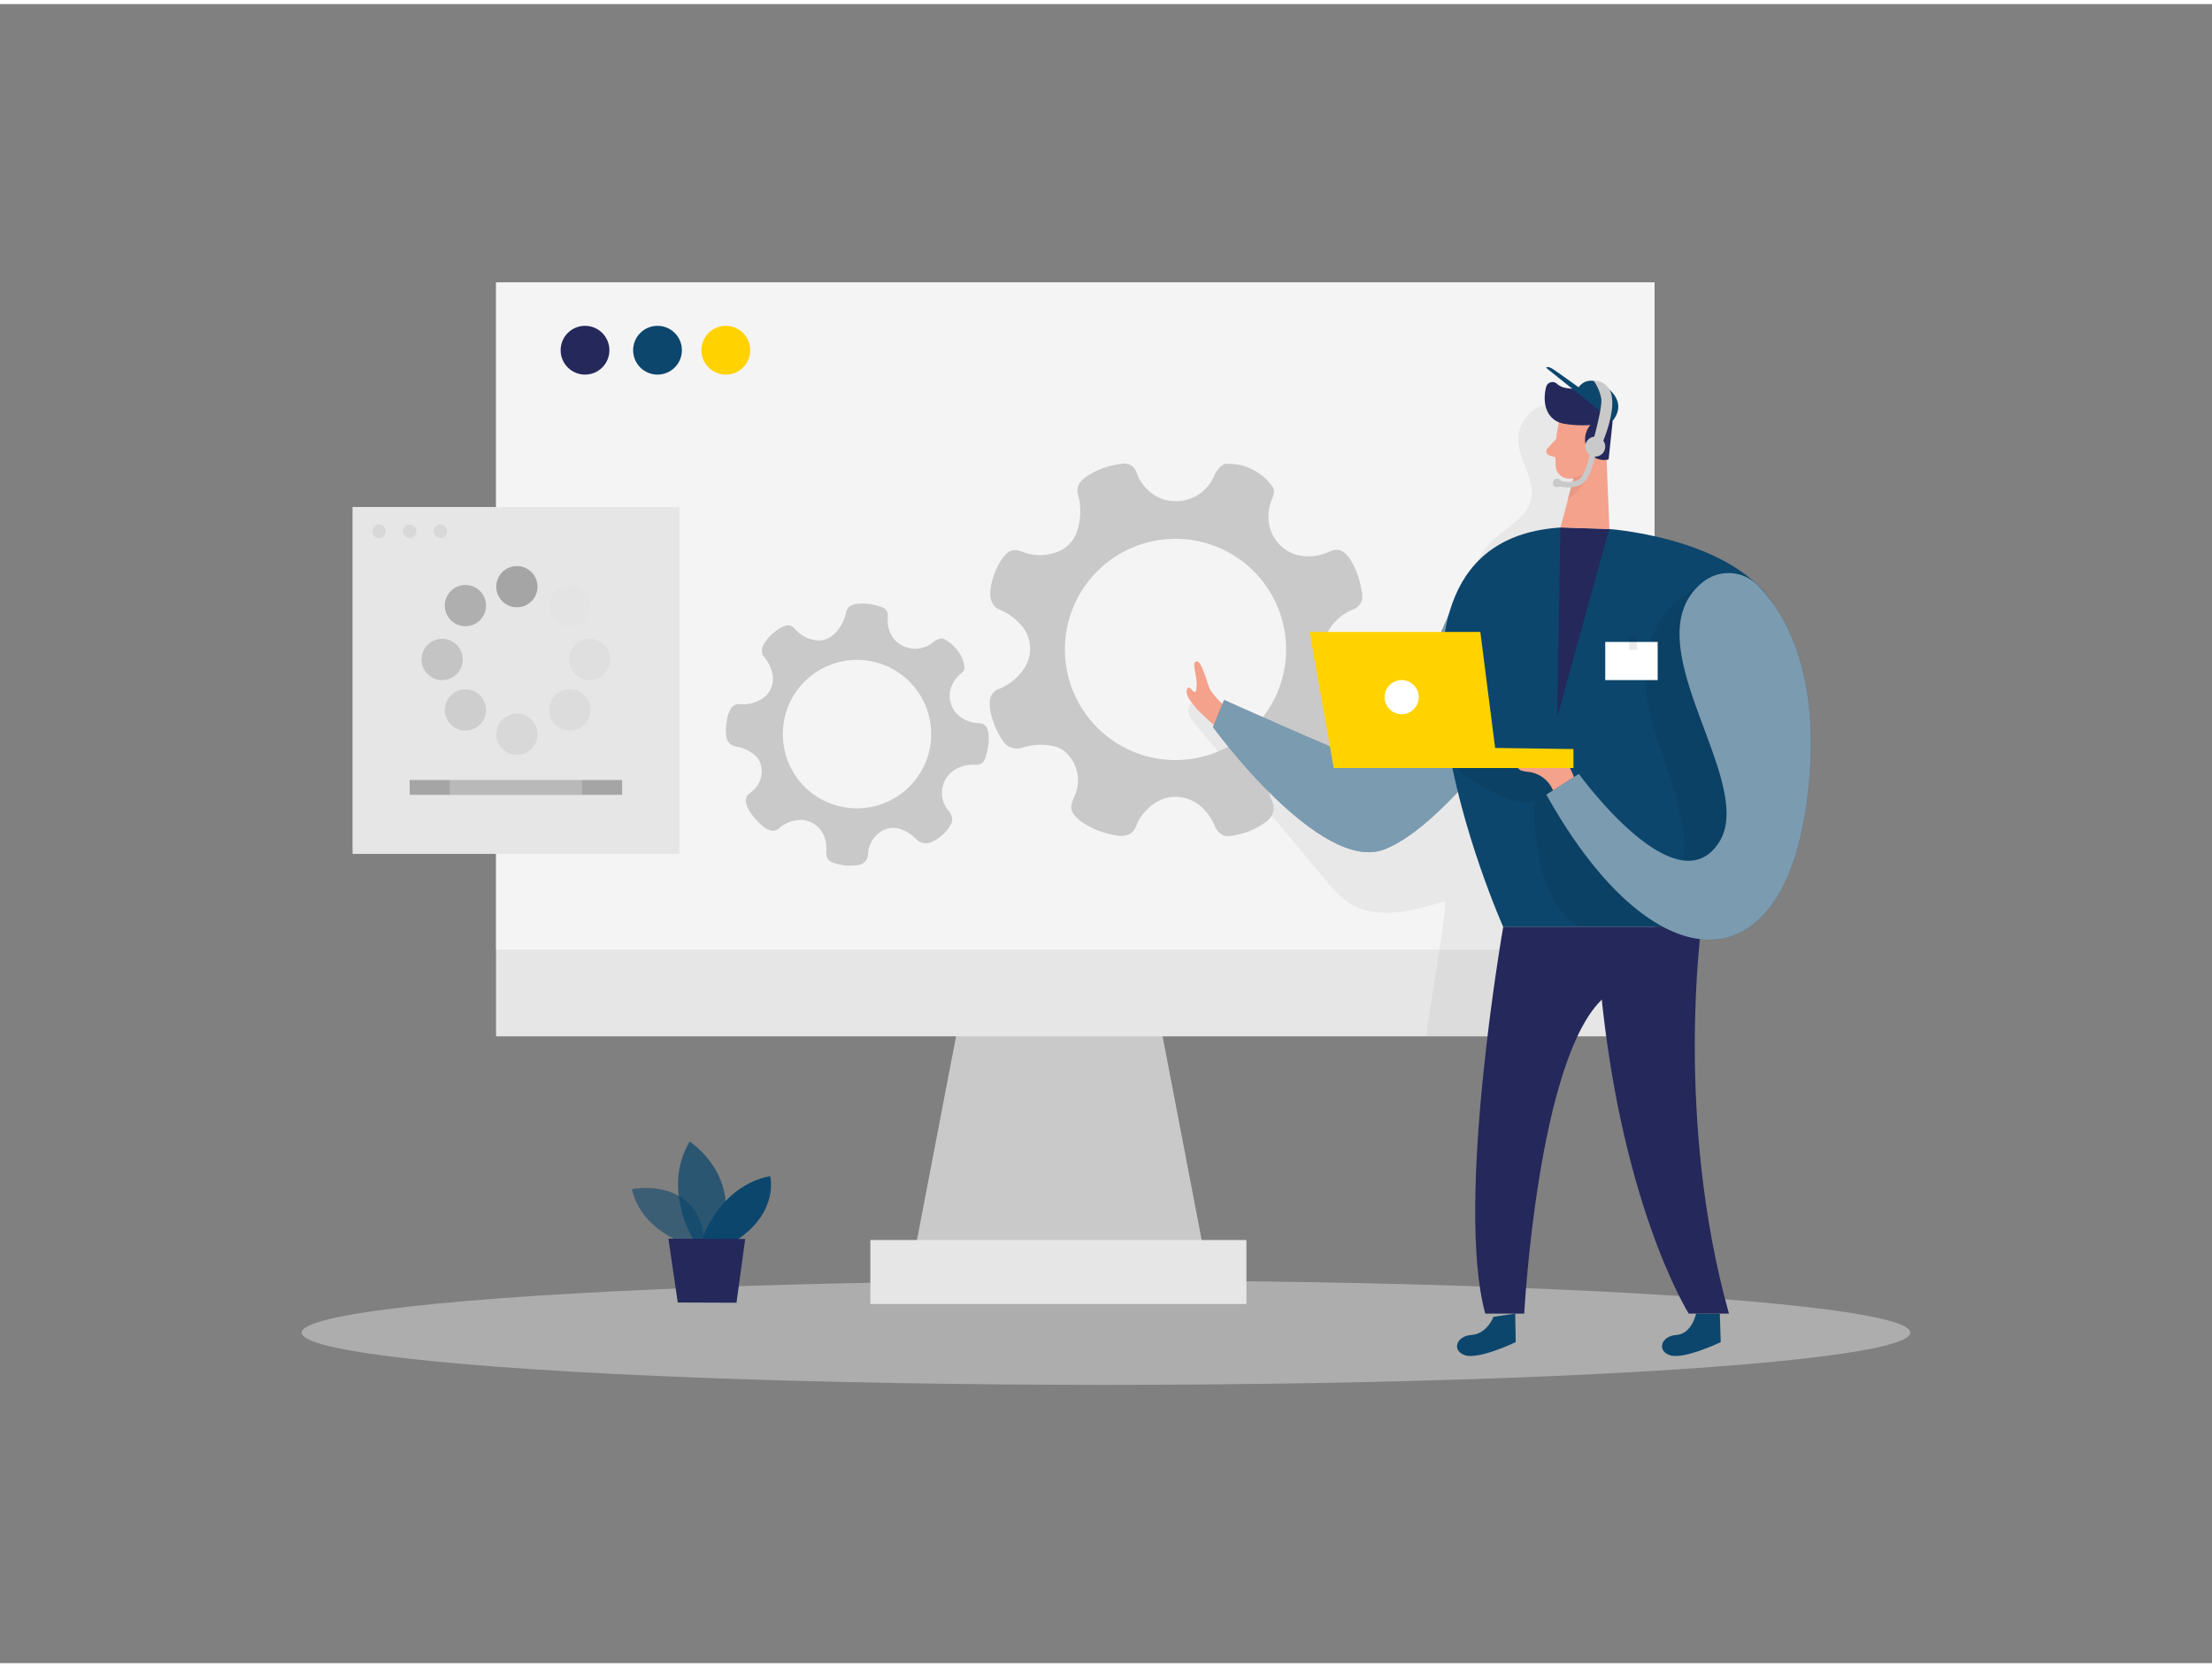 <svg id="Layer_1" data-name="Layer 1" xmlns="http://www.w3.org/2000/svg" viewBox="0 0 400 300" width="406" height="306" class="illustration styles_illustrationTablet__1DWOa"><rect x="0" y="0" width="400" height="300" fill="#808080" stroke="none"/><ellipse cx="200" cy="240.24" rx="145.45" ry="9.44" fill="#e6e6e6" opacity="0.45"></ellipse><polygon points="175.73 171.83 164.73 229.16 218.39 229.16 207.39 171.83 175.73 171.83" fill="#c9c9c9"></polygon><rect x="89.7" y="50.32" width="209.5" height="136.34" fill="#e6e6e6"></rect><rect x="157.39" y="223.49" width="68" height="11.57" fill="#e6e6e6"></rect><rect x="89.7" y="50.32" width="209.5" height="120.67" fill="#fff" opacity="0.56"></rect><circle cx="105.79" cy="62.59" r="4.41" fill="#24285b"></circle><circle cx="118.9" cy="62.59" r="4.41" fill="#0c466d"></circle><circle cx="131.25" cy="62.59" r="4.41" fill="#ffd200"></circle><path d="M288.73,171c-.42,1.89-.87,3.78-1.33,5.66a34.88,34.88,0,0,1-3.65,10H258.07a2.5,2.5,0,0,1-.05-.29c-.09-.8,1.26-8.81,2.28-15.38.73-4.83,1.28-8.88.95-8.77-5.8,1.84-12.57,3.57-17.59.12a20.45,20.45,0,0,1-3.87-3.85l-23.71-28.36c-.88-1-1.75-2.69-.76-3.64s2.25-.25,3.27.35l11,6.49c3,1.75,7.58,5.86,11.08,6,5.58.3,13.64-5.69,16.89-9.81,3.74-4.74,5.75-10.64,6.79-16.59,1-5.57,1.39-11.78,5.39-15.78,2.73-2.72,7.16-4.65,7.26-8.5.12-4.58-4.43-8.66-1.43-13.35,3.47-5.44,9-1.79,10.29,3.07.95,3.65.84,7.49,1.17,11.24.67,7.57,3.18,14.84,4.73,22.27C295.81,131.38,293.15,151.54,288.73,171Z" fill="#a5a5a5" opacity="0.16"></path><path d="M124.39,224.29s-8.32-2.27-10.13-10c0,0,12.89-2.61,13.26,10.7Z" fill="#0c466d" opacity="0.58"></path><path d="M125.41,223.47s-5.81-9.19-.7-17.78c0,0,9.8,6.22,5.45,17.8Z" fill="#0c466d" opacity="0.73"></path><path d="M126.91,223.47s3.07-9.7,12.35-11.54c0,0,1.74,6.3-6,11.57Z" fill="#0c466d"></path><polygon points="120.87 223.25 122.56 234.79 133.18 234.83 134.75 223.31 120.87 223.25" fill="#24285b"></polygon><rect x="63.75" y="90.94" width="59.09" height="62.73" fill="#e6e6e6"></rect><path d="M244.72,109.45a2.58,2.58,0,0,0,1.62-1.9v-1c-.13-.62-.25-1.25-.41-1.86a13.52,13.52,0,0,0-2-4.63,5.77,5.77,0,0,0-.62-.69,2.41,2.41,0,0,0-2.76-.43,8.91,8.91,0,0,1-6.13.65,7.12,7.12,0,0,1-5-6,8,8,0,0,1,.6-4.06,7.49,7.49,0,0,0,.28-.92,1.57,1.57,0,0,0-.29-1.49,9.84,9.84,0,0,0-8-4,1.57,1.57,0,0,0-1.14.39,4.48,4.48,0,0,0-1.25,1.66,7.55,7.55,0,0,1-9.62,4.26,7.85,7.85,0,0,1-4.4-4.53,3.05,3.05,0,0,0-.13-.32,2.23,2.23,0,0,0-2.6-1.44,14.14,14.14,0,0,0-6.29,2.21,5.71,5.71,0,0,0-1,.84,2.5,2.5,0,0,0-.63,2.55,11.46,11.46,0,0,1-.24,6.76,6,6,0,0,1-4.17,3.77,8.26,8.26,0,0,1-5.4-.15c-.28-.1-.57-.17-.85-.27a2.15,2.15,0,0,0-2.35.61,7.52,7.52,0,0,0-1.51,2.19,12.19,12.19,0,0,0-1.37,4.89,3.61,3.61,0,0,0,.44,1.85,2.2,2.2,0,0,0,1.16,1.07,10.36,10.36,0,0,1,4,2.85,6.44,6.44,0,0,1,.27,8.2,9.77,9.77,0,0,1-4.16,3.28A2.45,2.45,0,0,0,179,126a7.52,7.52,0,0,0,.31,2.75A14.66,14.66,0,0,0,181.2,133a3.06,3.06,0,0,0,2.55,1.61,4,4,0,0,0,1.28-.19,10.63,10.63,0,0,1,5.73-.17,4.64,4.64,0,0,1,2.12,1.2,6.89,6.89,0,0,1,1.51,7.59c-.18.46-.39.9-.54,1.37a2.27,2.27,0,0,0,.46,2.28,8,8,0,0,0,2.34,1.83,15.67,15.67,0,0,0,5.4,1.85,5.07,5.07,0,0,0,1.29,0,2.56,2.56,0,0,0,2.1-1.71,8.61,8.61,0,0,1,3-3.9l.46-.32a6.77,6.77,0,0,1,2.52-1,7,7,0,0,1,6.11,2,9.44,9.44,0,0,1,2.11,3.14,3.58,3.58,0,0,0,1.1,1.46,2.11,2.11,0,0,0,1.63.39,13.46,13.46,0,0,0,6.65-2.62,3,3,0,0,0,1-3.74,7.49,7.49,0,0,1-.05-6.36,6,6,0,0,1,5.06-3.72,10.24,10.24,0,0,1,4.64.47,3.68,3.68,0,0,0,4.13-1.22,11.11,11.11,0,0,0,2.25-5.06,10.58,10.58,0,0,0,.15-1.6,2.54,2.54,0,0,0-.92-2.07,4.94,4.94,0,0,0-1.37-.88,7.35,7.35,0,0,1-2.5-11.9A8.83,8.83,0,0,1,244.72,109.45Zm-26.6,26.46a19.94,19.94,0,0,1-5.6.79,19.6,19.6,0,0,1-7.78-1.6,20,20,0,1,1,13.38.81Z" fill="#c9c9c9"></path><path d="M176.35,137.55a1.7,1.7,0,0,0,1.54-.63l.3-.58c.11-.41.23-.82.32-1.23a8.76,8.76,0,0,0,.21-3.38,3.1,3.1,0,0,0-.15-.6,1.59,1.59,0,0,0-1.51-1.1,6,6,0,0,1-3.86-1.5,4.76,4.76,0,0,1-1.14-5.14,5.23,5.23,0,0,1,1.6-2.23,4.89,4.89,0,0,0,.45-.46,1.06,1.06,0,0,0,.28-1,7.38,7.38,0,0,0-.42-1.48,7.59,7.59,0,0,0-3.14-3.35,1.07,1.07,0,0,0-.8-.12,2.93,2.93,0,0,0-1.25.61,5.07,5.07,0,0,1-7-.41,5.26,5.26,0,0,1-1.23-4c0-.08,0-.15,0-.23a1.5,1.5,0,0,0-1.1-1.66,9.71,9.71,0,0,0-4.43-.61,3.62,3.62,0,0,0-.85.2,1.67,1.67,0,0,0-1.16,1.32,7.64,7.64,0,0,1-2.21,4,4,4,0,0,1-3.64,1,5.55,5.55,0,0,1-3.17-1.75l-.43-.42a1.44,1.44,0,0,0-1.58-.36,4.88,4.88,0,0,0-1.57.85,8.12,8.12,0,0,0-2.32,2.49,2.42,2.42,0,0,0-.3,1.24,1.46,1.46,0,0,0,.36,1,7,7,0,0,1,1.48,2.9,4.3,4.3,0,0,1-2.35,5,6.5,6.5,0,0,1-3.49.68,1.63,1.63,0,0,0-1.62.82,4.93,4.93,0,0,0-.66,1.73,10,10,0,0,0-.19,3.09,2.05,2.05,0,0,0,1,1.74,2.42,2.42,0,0,0,.82.28,7.15,7.15,0,0,1,3.47,1.66,3,3,0,0,1,.89,1.36,4.62,4.62,0,0,1-1.42,5c-.25.21-.51.41-.75.65a1.53,1.53,0,0,0-.42,1.5,5.32,5.32,0,0,0,.83,1.81,10.82,10.82,0,0,0,2.65,2.75,3.13,3.13,0,0,0,.78.38,1.7,1.7,0,0,0,1.77-.37,5.77,5.77,0,0,1,3-1.39,2.52,2.52,0,0,1,.37-.05,4.38,4.38,0,0,1,1.81.18,4.64,4.64,0,0,1,3,3,6.11,6.11,0,0,1,.3,2.51,2.5,2.5,0,0,0,.2,1.21,1.42,1.42,0,0,0,.86.73,9,9,0,0,0,4.76.48,2,2,0,0,0,1.73-1.92,5,5,0,0,1,1.92-3.81,4.05,4.05,0,0,1,4.16-.67,6.86,6.86,0,0,1,2.61,1.71,2.47,2.47,0,0,0,2.84.53,7.41,7.41,0,0,0,2.89-2.32,7.67,7.67,0,0,0,.58-.9,1.73,1.73,0,0,0,.09-1.52,3.47,3.47,0,0,0-.55-.95,4.92,4.92,0,0,1,2.16-7.85A6.11,6.11,0,0,1,176.35,137.55Zm-24,7.62a13.39,13.39,0,0,1-3.58-1.25,13,13,0,0,1-4.14-3.33,13.55,13.55,0,0,1-1.58-14.75,13.42,13.42,0,1,1,9.3,19.33Z" fill="#c9c9c9"></path><rect x="74.08" y="140.31" width="38.42" height="2.68" fill="#a5a5a5"></rect><rect x="81.33" y="140.31" width="23.92" height="2.68" fill="#fff" opacity="0.23"></rect><circle cx="103.03" cy="108.77" r="3.73" fill="#a5a5a5" opacity="0.02"></circle><circle cx="84.16" cy="127.64" r="3.73" fill="#a5a5a5" opacity="0.36"></circle><circle cx="103.03" cy="127.64" r="3.73" fill="#a5a5a5" opacity="0.16"></circle><circle cx="84.16" cy="108.77" r="3.73" fill="#a5a5a5" opacity="0.84"></circle><circle cx="93.47" cy="132.03" r="3.73" fill="#a5a5a5" opacity="0.23"></circle><circle cx="93.47" cy="105.35" r="3.73" fill="#a5a5a5"></circle><circle cx="79.95" cy="118.51" r="3.73" fill="#a5a5a5" opacity="0.52"></circle><circle cx="106.64" cy="118.51" r="3.73" fill="#a5a5a5" opacity="0.09"></circle><circle cx="68.55" cy="95.33" r="1.22" fill="#a5a5a5" opacity="0.23"></circle><circle cx="74.08" cy="95.33" r="1.22" fill="#a5a5a5" opacity="0.23"></circle><circle cx="79.62" cy="95.33" r="1.22" fill="#a5a5a5" opacity="0.23"></circle><path d="M222,127.41a17.94,17.94,0,0,1-3.09-3.29c-.66-1.22-1.51-5.35-2.54-5.25s.19,2.44,0,4.69-1.22-.84-1.69.28.85,2.44,1.69,3.57a56.19,56.19,0,0,0,5,4.5Z" fill="#f4a28c"></path><path d="M264.58,104.22s-13.59,34-18.84,32.12-24.38-10.51-24.38-10.51l-2,4.92s19.39,26.6,31,22.09,27.15-28,27.15-28Z" fill="#0c466d"></path><path d="M264.58,104.22s-13.59,34-18.84,32.12-24.38-10.51-24.38-10.51l-2,4.92s19.39,26.6,31,22.09,27.15-28,27.15-28Z" fill="#fff" opacity="0.46"></path><path d="M270.08,237.37s-1.17,3.1-4,3.29-3.6,2.94-1.08,3.69,9.09-2.39,9.09-2.39L274,236.8Z" fill="#0c466d"></path><path d="M306.7,236.8s-.74,3.67-3.56,3.86-3.59,2.94-1.07,3.69,9.09-2.39,9.09-2.39L311,236.8Z" fill="#0c466d"></path><path d="M282.18,94.65l8.85.28s27.31,1.91,31.45,17.95-14.83,54-14.83,54H271.83S240.84,97.37,282.18,94.65Z" fill="#0c466d"></path><path d="M282.18,94.65s-.65,34.64-.54,34.14S291,94.93,291,94.93Z" fill="#24285b"></path><path d="M281.89,75.58a30.08,30.08,0,0,0-.56,8.1,2.44,2.44,0,0,0,2.77,2.11,5.42,5.42,0,0,0,4.69-3.55l2-4.07a4.4,4.4,0,0,0-1.37-4.89C286.87,71,282.35,72.63,281.89,75.58Z" fill="#f4a28c"></path><polygon points="290.39 78.91 291.03 94.93 282.18 94.65 285.27 83.1 290.39 78.91" fill="#f4a28c"></polygon><path d="M283.07,75.92a19.06,19.06,0,0,0,4.52.19,4.07,4.07,0,0,0-.53,4.44,3.32,3.32,0,0,0,3.83,1.79l.66-6.25a5,5,0,0,0-2-4.71,16.84,16.84,0,0,0-2-1.26c-1.71-.94-4.48-.05-6-1.45a1.18,1.18,0,0,0-1.95.54c-.51,1.87-.52,4.9,1.92,6.24A4.57,4.57,0,0,0,283.07,75.92Z" fill="#24285b"></path><path d="M307.65,166.86s-4.81,35,5,69.94h-7.27s-13-20.6-16.31-63.12Z" fill="#24285b"></path><path d="M286.56,80.35s.25-1.87,1.64-1.56,1,3-.91,3Z" fill="#f4a28c"></path><path d="M281.42,78.63l-1.58,1.71a.78.78,0,0,0,.34,1.28l1.82.57Z" fill="#f4a28c"></path><path d="M284.48,85.6a5.85,5.85,0,0,0,3-1.36s-.47,2.9-4,5.39Z" fill="#ce8172" opacity="0.31"></path><path d="M271.83,166.86s-8.75,49.89-3.25,69.94h7.05s2.43-46.26,14.32-57.06l17.7-12.88Z" fill="#24285b"></path><path d="M306.55,105.83s-14.54,5.53-6.61,27.86,5,25-3.38,23.51c-4.45-.78-7.59-7-9.53-10.52-1.55-2.8-2.75-5.76-4.24-8.59-1.3-2.47-4.73-2.38-7.17-2.24q-6.37.35-12.7,1a4.64,4.64,0,0,0,2.2,2.76,36.54,36.54,0,0,0,6.77,3.79,11.37,11.37,0,0,0,5.64.86s-1.16,17,8,22.59h22.14l11.53-12V124.74Z" opacity="0.08"></path><path d="M308.05,104.43a7.42,7.42,0,0,1,9.86.72c4.92,5,11.77,16.34,8.84,38.9-4.41,33.93-27.83,33.44-47.12-1.1l5.88-3.75s17.66,24.46,25.37,12.34C317.88,140.54,294.44,115.08,308.05,104.43Z" fill="#0c466d"></path><path d="M308.05,104.43a7.42,7.42,0,0,1,9.86.72c4.92,5,11.77,16.34,8.84,38.9-4.41,33.93-27.83,33.44-47.12-1.1l5.88-3.75s17.66,24.46,25.37,12.34C317.88,140.54,294.44,115.08,308.05,104.43Z" fill="#fff" opacity="0.46"></path><path d="M284.61,139.78a11,11,0,0,0-1-2.14,3.87,3.87,0,0,0-2.77-1.19l-2.45-.24a6.36,6.36,0,0,0-3.07.21,1.4,1.4,0,0,0-1,1.26,1.24,1.24,0,0,0,.87.95,6.69,6.69,0,0,0,1.34.22,5.52,5.52,0,0,1,4.31,3.34Z" fill="#f4a28c"></path><polygon points="241.18 138.14 236.82 113.53 267.69 113.53 270.37 134.51 284.53 134.71 284.53 138.14 241.18 138.14" fill="#ffd200"></polygon><circle cx="253.47" cy="125.33" r="3.09" fill="#fff"></circle><circle cx="288.47" cy="80.02" r="1.81" fill="#c9c9c9"></circle><path d="M288.18,80.41s-.74,5.28-2.66,6.12a5.31,5.31,0,0,1-3.88,0" fill="none" stroke="#c9c9c9" stroke-miterlimit="10"></path><circle cx="281.59" cy="86.59" r="0.77" fill="#c9c9c9"></circle><path d="M291.59,75.39l-12-9.62s.22-.42,1.19.21,4.69,3.31,4.69,3.31,1.52-2.53,4.77-.21S292.9,73.82,291.59,75.39Z" fill="#0c466d"></path><path d="M287.8,80s2-6.85,1.76-8.64a8,8,0,0,0-1.38-3.25A3,3,0,0,1,291,69.67s2,2.27-1.62,10.62Z" fill="#c9c9c9"></path><rect x="290.28" y="115.34" width="9.48" height="6.9" fill="#fff"></rect><rect x="294.6" y="114.4" width="1.41" height="2.35" opacity="0.08"></rect></svg>